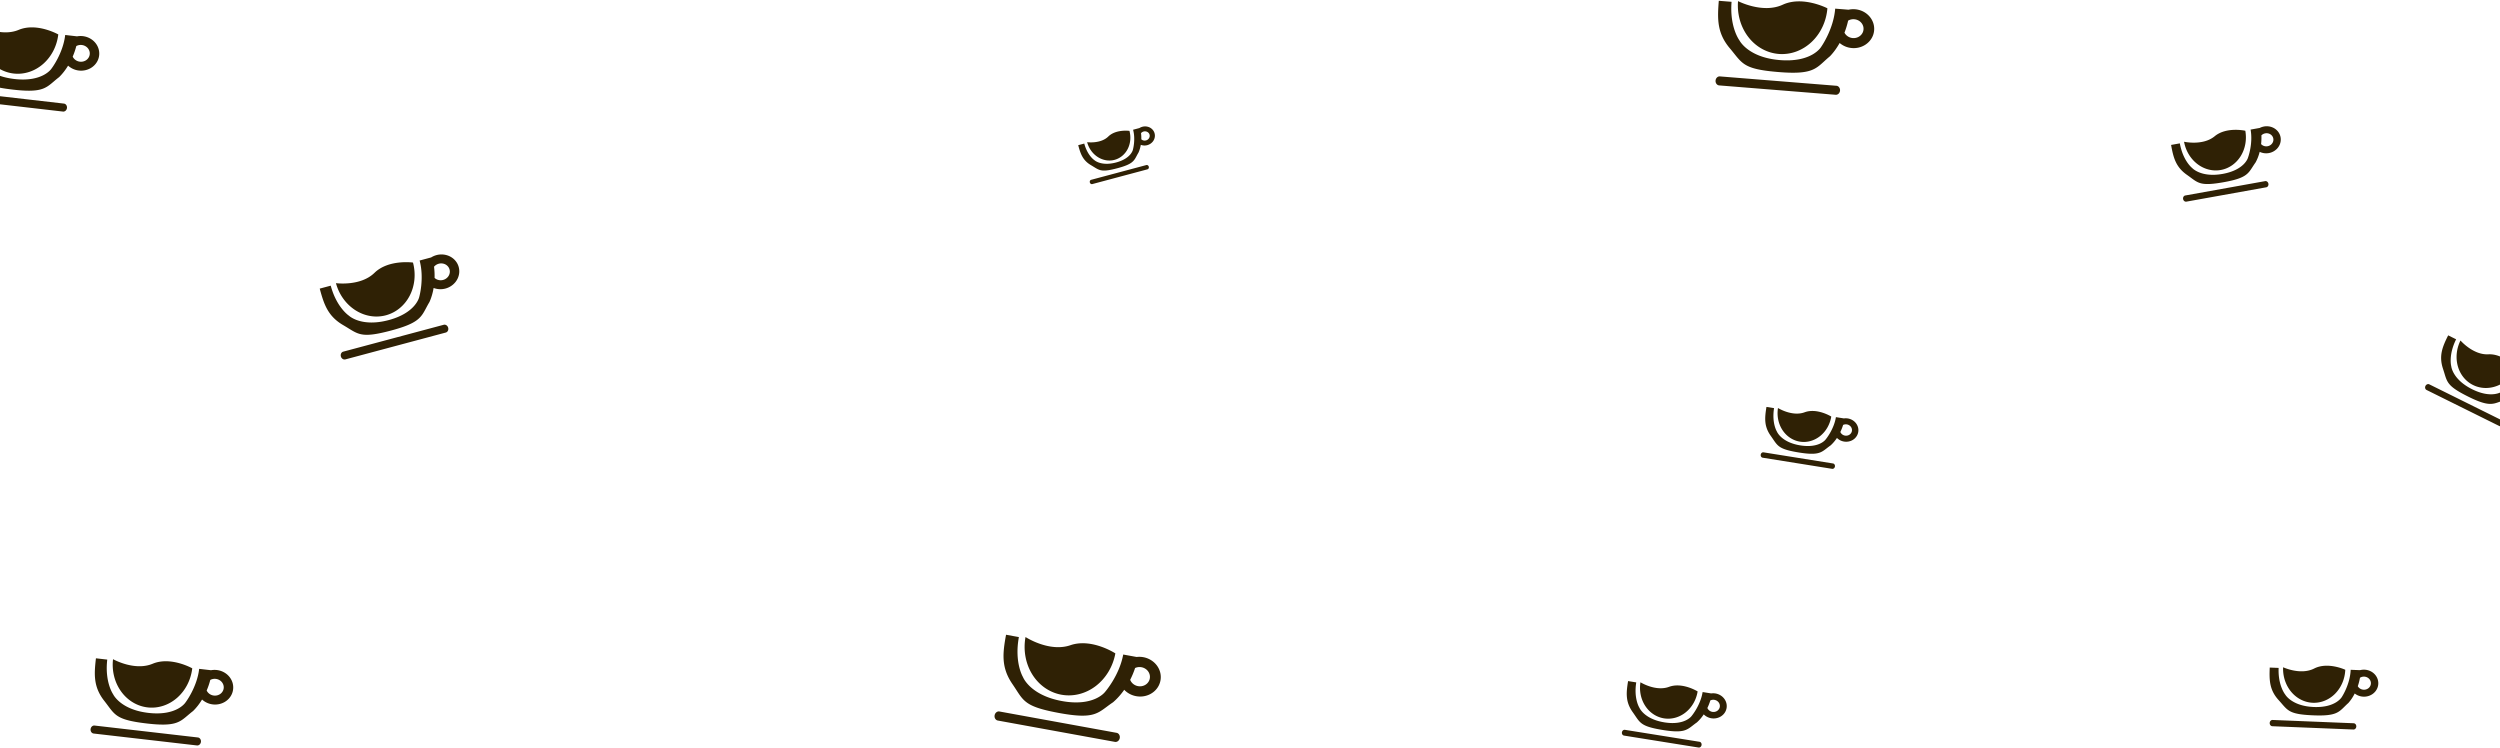 <svg width="1440" height="431" fill="none" xmlns="http://www.w3.org/2000/svg"><path fill-rule="evenodd" clip-rule="evenodd" d="M1052.58 4.78c-.6 7.522-3.9 14.518-9.15 19.449-5.26 4.93-12.04 7.392-18.87 6.844-6.83-.549-13.13-4.063-17.53-9.77-4.39-5.706-6.52-13.138-5.92-20.66 0 0 14.21 7.387 25.74 2.069 11.53-5.318 25.73 2.068 25.73 2.068Zm7.06 19.976c-1.63 2.902-3.52 5.504-5.59 7.66-1.27 1.039-2.34 2.021-3.34 2.933-5.22 4.778-8.31 7.598-26.03 6.174-18.48-1.486-20.63-4.177-25.866-10.728-.74-.926-1.54-1.929-2.457-3.016-7.41-8.782-7.162-17.005-6.329-27.321l7.353.59c-1.186 14.695 4.569 22.263 4.569 22.263s4.91 9.824 23.29 11.301c18.38 1.477 23.69-7.525 23.69-7.525s7.16-10.01 8.14-22.111l7.7.619c.98-.217 1.99-.319 3-.297 2.57.053 5.05.883 7.09 2.366 2.03 1.483 3.51 3.54 4.22 5.865.7 2.326.59 4.796-.31 7.044-.91 2.247-2.57 4.154-4.73 5.434-2.15 1.281-4.7 1.87-7.26 1.677a12.467 12.467 0 0 1-6.93-2.746c-.07-.06-.14-.12-.21-.182Zm4.88-12.86c.94-.56 2.05-.848 3.18-.824 1.24.026 2.44.429 3.43 1.148.99.718 1.7 1.716 2.05 2.843a5.197 5.197 0 0 1-.15 3.415c-.44 1.09-1.25 2.014-2.29 2.636a6.025 6.025 0 0 1-3.52.813 6.019 6.019 0 0 1-3.36-1.332c-.61-.496-1.1-1.1-1.44-1.773.86-2.226 1.57-4.55 2.1-6.926ZM990.666 44.01l67.114 5.394c1.26.101 2.19 1.345 2.08 2.777-.12 1.432-1.23 2.51-2.5 2.409l-67.112-5.394c-1.264-.102-2.194-1.345-2.079-2.777.116-1.432 1.234-2.51 2.497-2.41Zm64.144 195.925c-.73 4.485-3.03 8.527-6.42 11.237-3.39 2.71-7.58 3.866-11.65 3.214-4.07-.652-7.68-3.058-10.05-6.69-2.37-3.632-3.29-8.192-2.57-12.676 0 0 8.17 5.103 15.34 2.458 7.17-2.646 15.35 2.457 15.35 2.457Zm3.28 12.319c-1.11 1.665-2.37 3.137-3.71 4.333-.82.563-1.51 1.102-2.15 1.601-3.36 2.62-5.35 4.166-15.91 2.474-11.02-1.766-12.18-3.482-15.01-7.66-.4-.59-.83-1.23-1.33-1.926-4.03-5.619-3.49-10.542-2.5-16.692l4.38.702c-1.41 8.761 1.68 13.573 1.68 13.573s2.48 6.127 13.44 7.883c10.96 1.756 14.58-3.395 14.58-3.395s4.77-5.668 5.93-12.882l4.59.736c.6-.085 1.21-.098 1.82-.037 1.53.154 2.98.769 4.13 1.755a6.896 6.896 0 0 1 2.26 3.719 6.325 6.325 0 0 1-.53 4.211 6.743 6.743 0 0 1-3.09 3.038 7.455 7.455 0 0 1-4.43.662 7.462 7.462 0 0 1-4.15-2.095Zm3.54-7.485a3.6 3.6 0 0 1 1.94-.344 3.65 3.65 0 0 1 2.01.851c.56.478.94 1.11 1.09 1.803.15.693.07 1.409-.25 2.042-.32.633-.84 1.15-1.5 1.473-.66.323-1.41.436-2.15.321a3.615 3.615 0 0 1-1.95-.957 3.308 3.308 0 0 1-.78-1.133 29.336 29.336 0 0 0 1.59-4.056Zm-45.84 15.776 40.02 6.41c.75.121 1.25.911 1.11 1.765-.14.853-.86 1.448-1.61 1.327l-40.02-6.41c-.75-.12-1.25-.91-1.11-1.764.14-.854.86-1.449 1.61-1.328ZM650.565 75.377c.957 3.563.59 7.323-1.019 10.454-1.61 3.13-4.331 5.374-7.563 6.239-3.233.864-6.714.278-9.676-1.63-2.962-1.908-5.164-4.981-6.12-8.544 0 0 7.754 1.076 12.189-3.26 4.435-4.335 12.189-3.259 12.189-3.259Zm6.53 8.043c-.271 1.602-.713 3.11-1.311 4.442a37.672 37.672 0 0 0-1.057 1.897c-1.621 3.055-2.578 4.858-10.971 7.102-8.756 2.342-10.188 1.455-13.674-.705a67.774 67.774 0 0 0-1.627-.987c-4.854-2.83-6.091-6.658-7.403-11.544l3.482-.931c1.869 6.96 5.761 9.503 5.761 9.503s3.876 3.72 12.583 1.391c8.706-2.328 9.672-7.342 9.672-7.342s1.651-5.78.112-11.513l3.651-.976c.413-.26.86-.471 1.332-.628a6.11 6.11 0 0 1 3.65-.07 5.564 5.564 0 0 1 2.907 2.01 5.175 5.175 0 0 1 1.014 3.295 5.477 5.477 0 0 1-1.281 3.275 6.06 6.06 0 0 1-3.068 1.96 6.077 6.077 0 0 1-3.772-.179Zm.134-6.72a2.929 2.929 0 0 1 1.329-.9 2.96 2.96 0 0 1 1.769-.033c.573.17 1.067.511 1.41.975.342.463.515 1.023.492 1.597a2.668 2.668 0 0 1-.621 1.588c-.38.457-.902.79-1.488.95a2.948 2.948 0 0 1-1.766-.063 2.734 2.734 0 0 1-.953-.581 23.57 23.57 0 0 0-.172-3.532Zm-28.727 26.873 31.789-8.5c.598-.16 1.231.26 1.413.938.183.678-.155 1.358-.753 1.518l-31.789 8.501c-.599.16-1.231-.26-1.414-.939-.182-.678.156-1.358.754-1.518Zm-390.625 47.654c1.741 6.484 1.073 13.327-1.856 19.025-2.93 5.697-7.881 9.781-13.764 11.355-5.884 1.573-12.218.506-17.609-2.966-5.391-3.472-9.398-9.066-11.139-15.549 0 0 14.113 1.958 22.184-5.933 8.072-7.89 22.184-5.932 22.184-5.932Zm11.884 14.638c-.493 2.916-1.298 5.659-2.387 8.083-.754 1.248-1.36 2.391-1.923 3.452-2.951 5.561-4.692 8.843-19.966 12.927-15.936 4.261-18.542 2.647-24.886-1.285-.896-.555-1.867-1.157-2.961-1.794-8.835-5.153-11.086-12.118-13.474-21.01l6.338-1.695c3.401 12.667 10.484 17.295 10.484 17.295s7.054 6.769 22.9 2.532c15.845-4.237 17.603-13.363 17.603-13.363s3.004-10.52.204-20.952l6.643-1.776a11.192 11.192 0 0 1 2.425-1.143 11.114 11.114 0 0 1 6.642-.126c2.15.636 4.005 1.918 5.291 3.657a9.414 9.414 0 0 1 1.845 5.995c-.087 2.154-.904 4.244-2.33 5.961a11.03 11.03 0 0 1-5.583 3.567 11.062 11.062 0 0 1-6.865-.325Zm.243-12.229a5.338 5.338 0 0 1 2.418-1.638 5.39 5.39 0 0 1 3.221-.061 4.904 4.904 0 0 1 2.565 1.773c.624.844.937 1.863.895 2.907a4.836 4.836 0 0 1-1.13 2.89 5.349 5.349 0 0 1-2.707 1.73 5.36 5.36 0 0 1-3.214-.115 4.966 4.966 0 0 1-1.734-1.058 43.028 43.028 0 0 0-.314-6.428Zm-52.28 48.906 57.853-15.47c1.089-.292 2.241.473 2.572 1.708.332 1.234-.283 2.471-1.372 2.762l-57.853 15.471c-1.089.291-2.241-.473-2.573-1.708-.331-1.235.283-2.472 1.373-2.763ZM110.737 384.95c-.772 6.668-3.917 12.786-8.741 17.008-4.825 4.221-10.935 6.201-16.985 5.503-6.051-.698-11.547-4.017-15.28-9.225-3.732-5.209-5.395-11.881-4.623-18.55 0 0 12.4 7.004 22.815 2.632 10.414-4.372 22.814 2.632 22.814 2.632Zm5.652 17.976c-1.533 2.53-3.294 4.785-5.2 6.638-1.161.884-2.147 1.725-3.061 2.504-4.794 4.087-7.624 6.498-23.332 4.686-16.389-1.89-18.216-4.349-22.665-10.334v-.001c-.629-.845-1.31-1.761-2.092-2.756-6.314-8.036-5.84-15.338-4.78-24.484l6.518.752c-1.509 13.027 3.37 19.932 3.37 19.932s4.063 8.885 20.359 10.765c16.296 1.88 21.296-5.96 21.296-5.96s6.673-8.678 7.915-19.406l6.833.788a11.215 11.215 0 0 1 2.676-.172c2.276.127 4.458.941 6.223 2.323 1.764 1.381 3.016 3.255 3.57 5.344a9.413 9.413 0 0 1-.495 6.252c-.875 1.97-2.406 3.614-4.364 4.686a11.056 11.056 0 0 1-6.508 1.266 11.057 11.057 0 0 1-6.075-2.654l-.188-.169Zm4.736-11.282a5.347 5.347 0 0 1 2.852-.635 5.4 5.4 0 0 1 3.018 1.126 4.904 4.904 0 0 1 1.731 2.592 4.562 4.562 0 0 1-.24 3.031 4.853 4.853 0 0 1-2.116 2.272 5.36 5.36 0 0 1-3.155.614 5.356 5.356 0 0 1-2.946-1.287 4.925 4.925 0 0 1-1.222-1.621 43.087 43.087 0 0 0 2.078-6.092Zm-66.646 26.272 59.498 6.864c1.12.129 1.909 1.263 1.762 2.533-.147 1.269-1.175 2.194-2.295 2.065l-59.498-6.864c-1.12-.129-1.909-1.263-1.762-2.533.147-1.27 1.175-2.194 2.295-2.065ZM33.57 19.836c-.773 6.669-3.917 12.786-8.742 17.008-4.824 4.221-10.934 6.2-16.985 5.503-6.05-.698-11.547-4.017-15.28-9.225-3.732-5.21-5.395-11.881-4.622-18.55 0 0 12.4 7.004 22.814 2.632 10.415-4.372 22.815 2.632 22.815 2.632Zm5.652 17.976c-1.534 2.53-3.294 4.785-5.2 6.638-1.161.884-2.147 1.724-3.062 2.504-4.794 4.087-7.623 6.498-23.331 4.686-16.389-1.89-18.216-4.349-22.666-10.334-.629-.846-1.31-1.762-2.091-2.757-6.315-8.036-5.84-15.338-4.78-24.484l6.518.752c-1.51 13.027 3.37 19.932 3.37 19.932s4.062 8.885 20.358 10.765c16.297 1.88 21.296-5.96 21.296-5.96s6.673-8.678 7.916-19.406l6.832.788a11.199 11.199 0 0 1 2.676-.172c2.277.127 4.459.942 6.223 2.323 1.764 1.38 3.016 3.255 3.57 5.344a9.41 9.41 0 0 1-.494 6.252c-.876 1.97-2.407 3.614-4.365 4.686a11.05 11.05 0 0 1-6.507 1.266 11.053 11.053 0 0 1-6.263-2.823Zm4.735-11.282c.86-.469 1.85-.69 2.853-.635a5.387 5.387 0 0 1 3.017 1.126 4.896 4.896 0 0 1 1.731 2.592 4.563 4.563 0 0 1-.24 3.031 4.847 4.847 0 0 1-2.116 2.272c-.95.52-2.056.736-3.155.614a5.359 5.359 0 0 1-2.946-1.287 4.944 4.944 0 0 1-1.222-1.62 43.045 43.045 0 0 0 2.078-6.093Zm-66.646 26.272 59.498 6.864c1.12.13 1.91 1.263 1.762 2.533-.147 1.27-1.174 2.194-2.294 2.065L-23.22 57.4c-1.12-.13-1.91-1.264-1.762-2.533.147-1.27 1.174-2.194 2.294-2.065ZM977.831 398.264c-.774 4.812-3.251 9.15-6.886 12.058-3.635 2.908-8.131 4.149-12.498 3.45-4.367-.7-8.248-3.282-10.788-7.18-2.541-3.898-3.533-8.791-2.759-13.604 0 0 8.77 5.477 16.466 2.638 7.695-2.839 16.465 2.638 16.465 2.638Zm3.524 13.22c-1.194 1.786-2.543 3.366-3.985 4.65-.87.604-1.612 1.182-2.301 1.718-3.609 2.812-5.739 4.471-17.075 2.655-11.828-1.895-13.075-3.737-16.111-8.221a94.01 94.01 0 0 0-1.429-2.066c-4.323-6.031-3.745-11.314-2.683-17.914l4.705.754c-1.513 9.401 1.805 14.566 1.805 14.566s2.663 6.575 14.424 8.459c11.761 1.885 15.639-3.643 15.639-3.643s5.119-6.082 6.365-13.825l4.931.79a8.111 8.111 0 0 1 1.946-.039 8.061 8.061 0 0 1 4.44 1.883c1.236 1.058 2.084 2.458 2.419 3.991a6.826 6.826 0 0 1-.56 4.519c-.698 1.402-1.861 2.545-3.316 3.26a8.018 8.018 0 0 1-4.761.711 8.022 8.022 0 0 1-4.322-2.119l-.131-.129Zm3.797-8.033a3.893 3.893 0 0 1 2.09-.369c.799.08 1.553.4 2.153.913a3.553 3.553 0 0 1 1.172 1.935 3.305 3.305 0 0 1-.271 2.191 3.519 3.519 0 0 1-1.608 1.581 3.888 3.888 0 0 1-2.308.345 3.89 3.89 0 0 1-2.096-1.028 3.591 3.591 0 0 1-.835-1.215 31.126 31.126 0 0 0 1.703-4.353Zm-49.189 16.931 42.941 6.878c.809.13 1.345.978 1.197 1.894-.147.916-.922 1.554-1.73 1.425L935.43 423.7c-.809-.13-1.345-.977-1.197-1.894.147-.916.922-1.554 1.73-1.424ZM1449.34 212.04c-2.33 4.691-6.26 8.351-10.92 10.176-4.66 1.826-9.67 1.666-13.93-.444s-7.41-5.997-8.77-10.806c-1.36-4.809-.81-10.146 1.52-14.837 0 0 7.25 8.415 16.05 7.955 8.81-.46 16.05 7.956 16.05 7.956Zm-.61 14.687c-1.8 1.452-3.69 2.643-5.58 3.5-1.09.343-2.03.699-2.91 1.03-4.61 1.734-7.32 2.758-18.37-2.719-11.53-5.715-12.22-8.002-13.9-13.571-.24-.786-.5-1.639-.81-2.575-2.5-7.566-.22-12.802 2.99-19.236l4.58 2.273c-4.56 9.165-2.81 15.521-2.81 15.521s.63 7.595 12.09 13.278c11.47 5.682 17.22 1.247 17.22 1.247s7.19-4.609 10.95-12.156l4.81 2.383a8.695 8.695 0 0 1 5.96 3.927c.93 1.48 1.35 3.186 1.2 4.866a7.283 7.283 0 0 1-2.02 4.459c-1.16 1.215-2.72 2.017-4.44 2.288a8.653 8.653 0 0 1-5.12-.789 8.631 8.631 0 0 1-3.75-3.552l-.09-.174Zm6.46-7.031a4.153 4.153 0 0 1 2.26.287c.8.336 1.47.906 1.92 1.623.45.717.66 1.545.58 2.359a3.57 3.57 0 0 1-.97 2.162c-.57.589-1.33.978-2.16 1.109a4.207 4.207 0 0 1-4.3-2.104 3.946 3.946 0 0 1-.47-1.513 33.15 33.15 0 0 0 3.14-3.923Zm-55.89 1.69 41.86 20.747c.79.39 1.07 1.431.62 2.324-.44.893-1.44 1.301-2.23.91l-41.85-20.746c-.79-.391-1.07-1.432-.63-2.325.45-.893 1.45-1.3 2.23-.91Zm-106-146.078c.92 5.155-.04 10.432-2.69 14.672-2.65 4.239-6.77 7.093-11.45 7.933-4.67.84-9.53-.401-13.49-3.452-3.97-3.051-6.72-7.66-7.65-12.816 0 0 10.85 2.441 17.64-3.168 6.79-5.61 17.64-3.17 17.64-3.17Zm8.28 12.155c-.57 2.235-1.38 4.316-2.39 6.13-.66.92-1.21 1.77-1.72 2.559-2.65 4.131-4.22 6.57-16.37 8.752-12.67 2.276-14.59.851-19.26-2.619-.66-.49-1.38-1.021-2.19-1.588-6.53-4.582-7.83-10.144-9.1-17.214l5.04-.905c1.81 10.07 7.02 14.13 7.02 14.13s5.04 5.723 17.64 3.46c12.6-2.264 14.56-9.245 14.56-9.245s3.02-7.985 1.53-16.278l5.28-.95a8.737 8.737 0 0 1 1.96-.73c1.73-.417 3.54-.3 5.17.334 1.63.635 2.99 1.753 3.88 3.189a7.37 7.37 0 0 1 1.04 4.781c-.21 1.67-.98 3.241-2.2 4.483a8.597 8.597 0 0 1-4.57 2.41 8.632 8.632 0 0 1-5.32-.699Zm.99-9.493a4.211 4.211 0 0 1 4.49-.954c.79.308 1.45.85 1.88 1.546.43.696.61 1.51.51 2.318-.1.81-.48 1.572-1.07 2.174a4.168 4.168 0 0 1-2.22 1.169 4.18 4.18 0 0 1-2.49-.299 3.92 3.92 0 0 1-1.28-.935c.18-1.646.25-3.331.18-5.019Zm-43.85 34.625 46-8.264c.86-.156 1.71.514 1.88 1.495.18.982-.38 1.904-1.24 2.059l-46 8.264c-.86.156-1.71-.514-1.89-1.495-.17-.982.38-1.904 1.25-2.059Zm92.16 273.194c-.21 5.233-2.31 10.175-5.81 13.74-3.51 3.564-8.15 5.458-12.9 5.265-4.75-.192-9.22-2.456-12.43-6.293-3.2-3.837-4.89-8.932-4.67-14.166 0 0 10.05 4.732 17.9.727 7.85-4.005 17.91.727 17.91.727Zm5.44 13.66c-1.04 2.057-2.28 3.913-3.66 5.466-.85.755-1.57 1.466-2.24 2.126-3.49 3.457-5.55 5.498-17.88 4.998-12.86-.522-14.43-2.329-18.24-6.729a89.646 89.646 0 0 0-1.78-2.024c-5.38-5.887-5.44-11.597-5.15-18.775l5.12.208c-.42 10.224 3.78 15.314 3.78 15.314s3.68 6.678 16.47 7.197c12.79.52 16.22-5.87 16.22-5.87s4.69-7.14 5.03-15.559l5.37.217a8.7 8.7 0 0 1 2.07-.288 8.692 8.692 0 0 1 4.98 1.446c1.45.972 2.53 2.358 3.08 3.952a7.274 7.274 0 0 1-.02 4.893c-.56 1.584-1.66 2.952-3.12 3.899a8.616 8.616 0 0 1-4.99 1.363 8.622 8.622 0 0 1-4.88-1.714c-.05-.04-.11-.08-.16-.12Zm3.03-9.053c.64-.415 1.4-.645 2.18-.659.87-.017 1.71.229 2.42.701.7.471 1.23 1.143 1.49 1.916.27.773.27 1.605-.01 2.373-.27.768-.8 1.431-1.51 1.89-.71.46-1.56.691-2.42.661a4.213 4.213 0 0 1-2.37-.831 3.8 3.8 0 0 1-1.04-1.191c.53-1.567.96-3.198 1.26-4.86Zm-50.33 24.302 46.7 1.895c.87.036 1.55.873 1.51 1.869-.04.997-.78 1.776-1.66 1.74l-46.7-1.895c-.88-.036-1.56-.872-1.52-1.869.04-.996.79-1.775 1.67-1.74Zm-666.573-38.345c-1.383 7.562-5.436 14.318-11.266 18.781-5.83 4.463-12.96 6.268-19.822 5.018-6.862-1.25-12.893-5.453-16.767-11.684-3.874-6.231-5.273-13.98-3.89-21.542 0 0 13.643 8.931 25.872 4.714 12.229-4.217 25.873 4.713 25.873 4.713Zm5.109 20.963c-1.943 2.777-4.124 5.222-6.441 7.197-1.393.923-2.582 1.81-3.686 2.632-5.785 4.312-9.199 6.856-27.012 3.611-18.586-3.386-20.49-6.332-25.124-13.504a143.886 143.886 0 0 0-2.183-3.306c-6.613-9.655-5.522-17.964-3.625-28.336l7.392 1.347c-2.702 14.773 2.355 23.028 2.355 23.028s3.975 10.457 22.455 13.823c18.481 3.367 24.783-5.217 24.783-5.217s8.276-9.418 10.501-21.584l7.749 1.412a12.818 12.818 0 0 1 3.07.003 12.722 12.722 0 0 1 6.937 3.119c1.912 1.71 3.202 3.945 3.678 6.374a10.767 10.767 0 0 1-1.035 7.107c-1.148 2.186-3.02 3.95-5.339 5.028-2.318 1.079-4.959 1.416-7.53.961-2.572-.455-4.936-1.678-6.743-3.487-.068-.069-.136-.138-.202-.208Zm6.258-12.537a6.12 6.12 0 0 1 3.307-.512 6.175 6.175 0 0 1 3.364 1.512 5.606 5.606 0 0 1 1.783 3.091 5.23 5.23 0 0 1-.501 3.446 5.553 5.553 0 0 1-2.589 2.438 6.144 6.144 0 0 1-3.652.466 6.14 6.14 0 0 1-3.269-1.691 5.66 5.66 0 0 1-1.275-1.944 49.314 49.314 0 0 0 2.832-6.806Zm-78.128 25.037 67.472 12.292c1.27.232 2.087 1.587 1.823 3.027-.263 1.439-1.506 2.419-2.777 2.188l-67.472-12.293c-1.27-.231-2.087-1.586-1.823-3.026.263-1.44 1.506-2.419 2.777-2.188Z" fill="#2F2105" style="mix-blend-mode:overlay"/></svg>